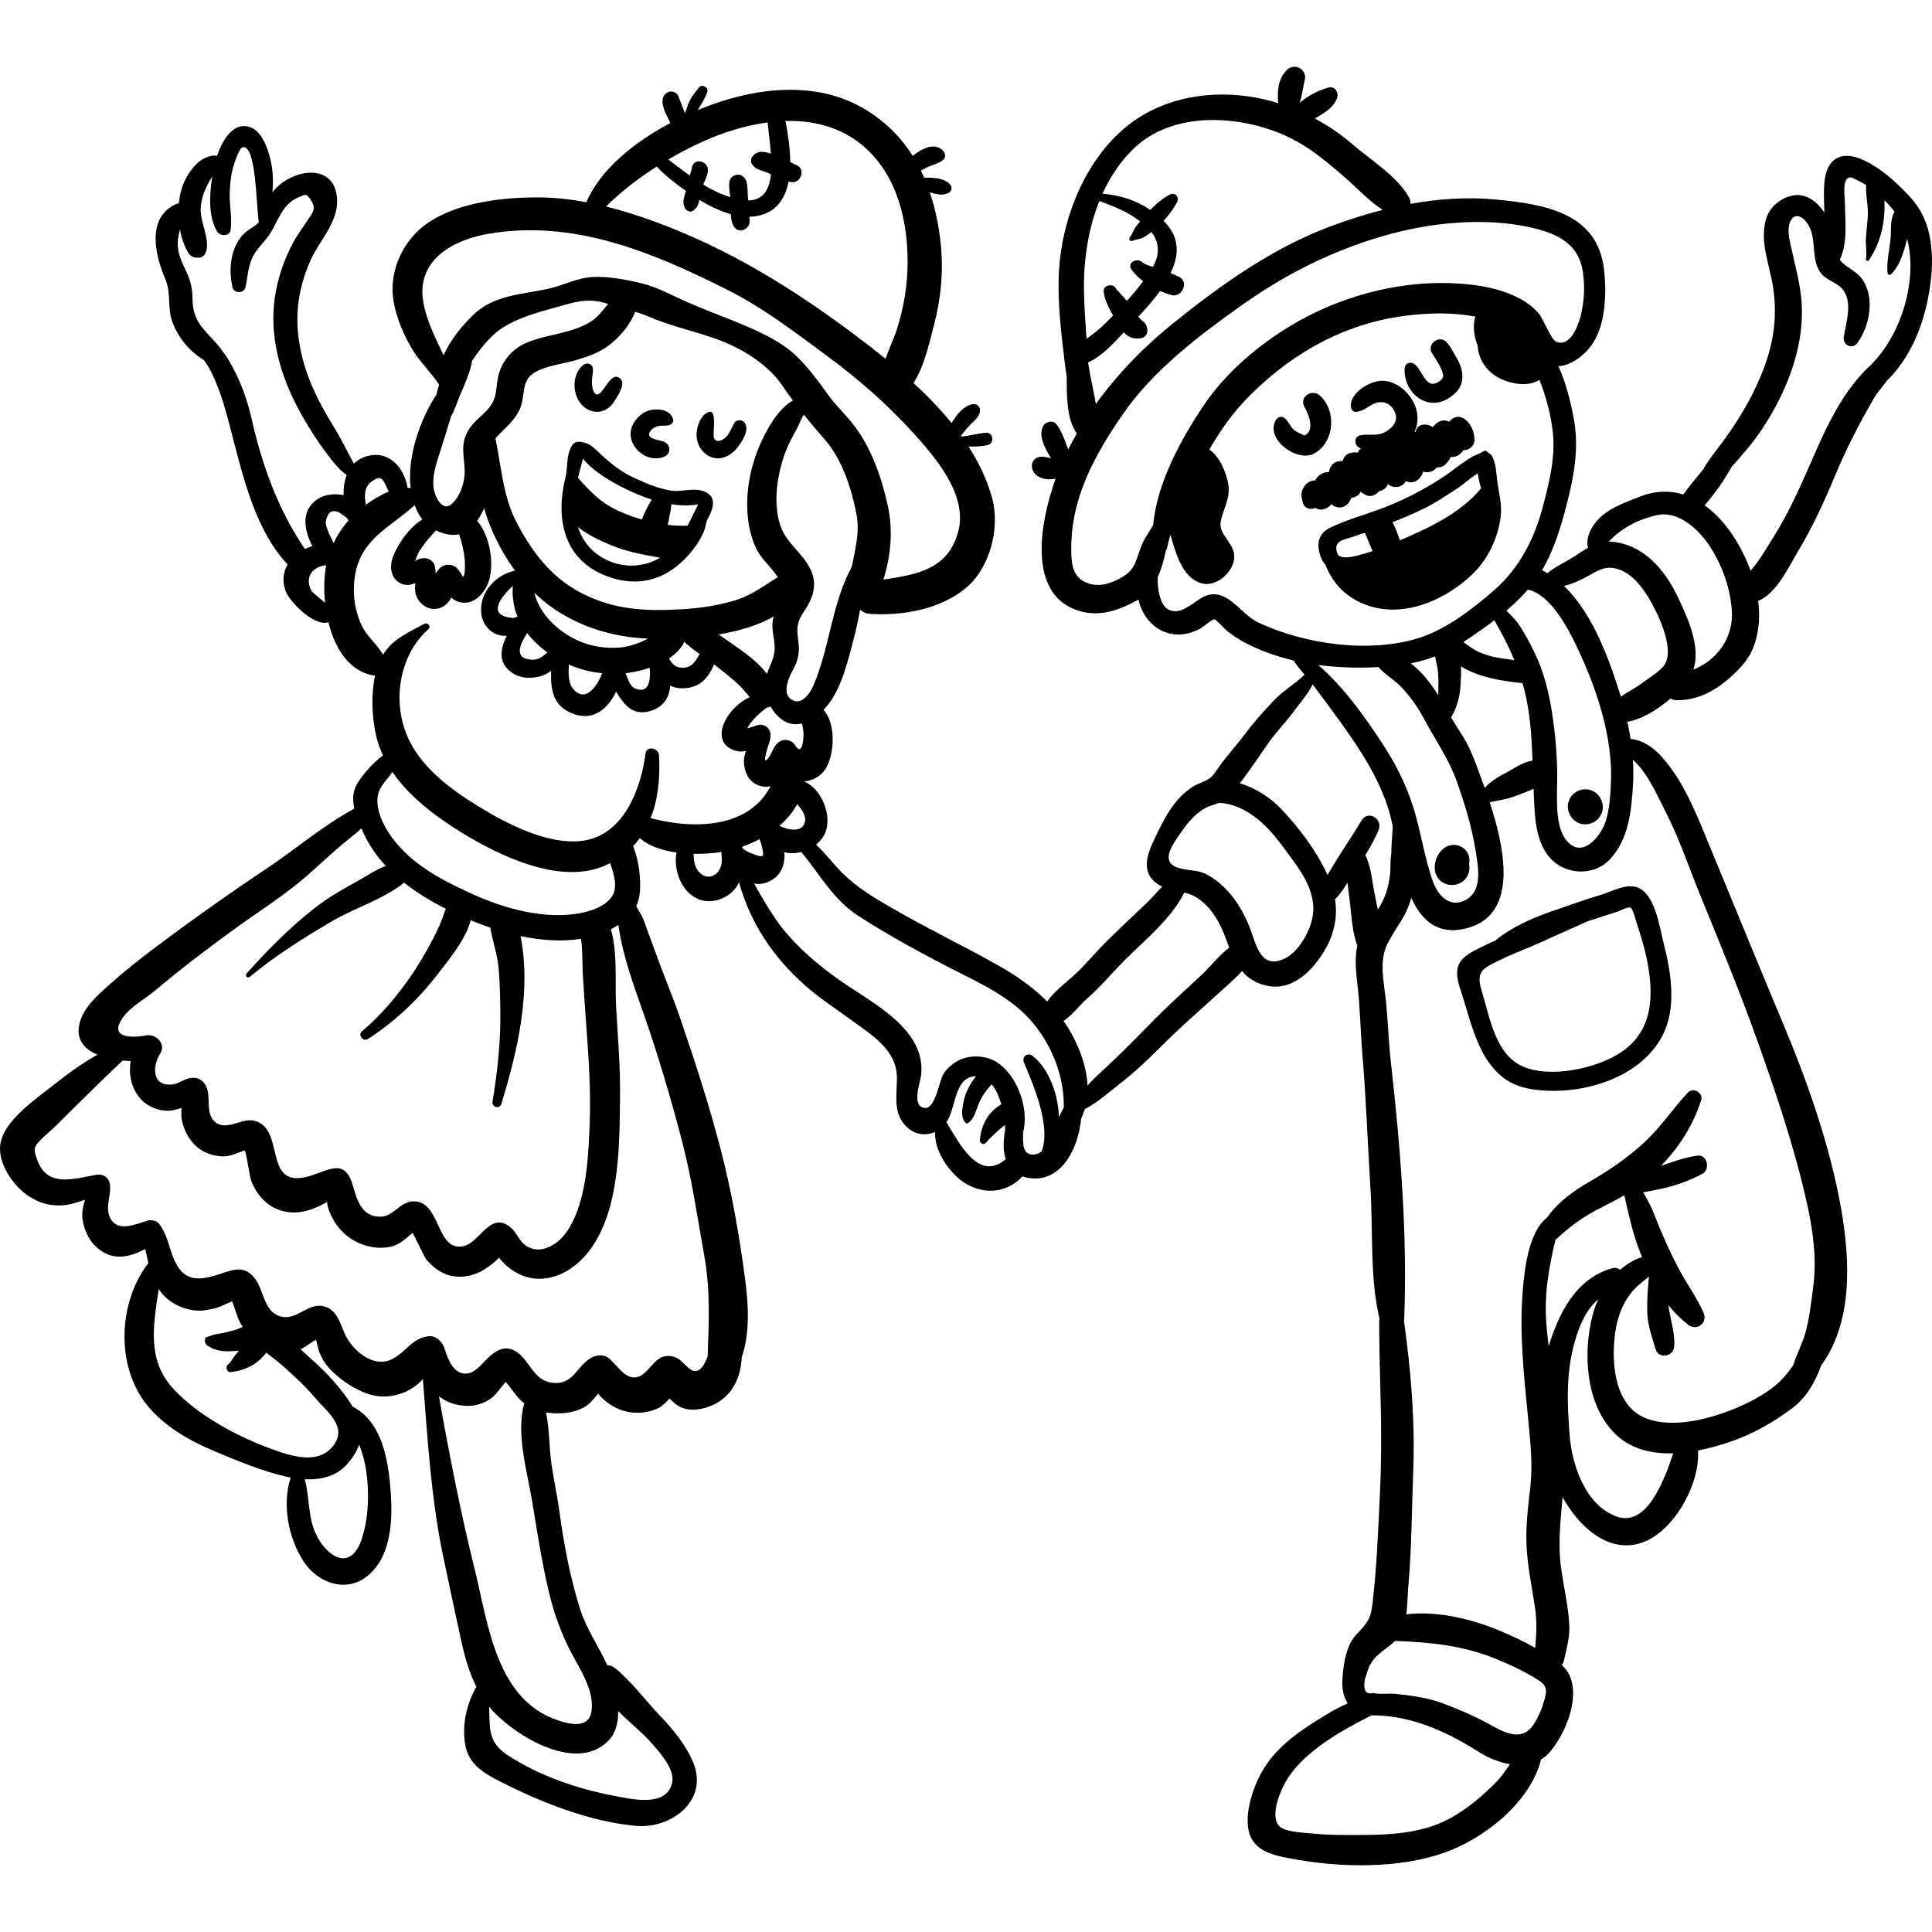 <?xml version="1.0" encoding="iso-8859-1"?>
<!-- Generator: Adobe Illustrator 19.0.0, SVG Export Plug-In . SVG Version: 6.00 Build 0)  -->
<svg version="1.1" id="Layer_1" xmlns="http://www.w3.org/2000/svg" xmlns:xlink="http://www.w3.org/1999/xlink" x="0px" y="0px"
	 viewBox="0 0 511.995 511.995" style="enable-background:new 0 0 511.995 511.995;" xml:space="preserve">
<g>
	<g>
		<path d="M164.601,100.598c-0.383-0.507-1.023-0.926-1.695-0.69c-0.977,0.344-1.451,1.187-2.086,1.957
			c-0.522,0.633-1.686,2.717-2.599,2.671c-0.953-0.049-1.227-1.834-1.321-2.481c-0.196-1.361,0.277-2.844,0.24-4.238
			c-0.037-1.4-1.596-1.894-2.593-1.074c-3.856,3.173-2.701,10.621,2.148,12.15c2.466,0.778,4.783-0.368,6.074-2.515
			C163.551,105.077,165.729,102.092,164.601,100.598z"/>
	</g>
</g>
<g>
	<g>
		<path d="M197.451,112.2c-0.615-1.079-2.33-1.129-2.933,0c-0.618,1.157-1.117,2.541-2.025,3.518
			c-0.797,0.858-2.538,1.834-3.262,0.429c-0.48-0.932,0.931-7.726-1.358-6.99c-2.224,0.715-3.32,4.003-3.282,6.127
			c0.048,2.732,1.687,5.258,4.39,6.015c2.53,0.709,5.124-0.873,6.587-2.881C196.724,116.831,198.567,114.157,197.451,112.2z"/>
	</g>
</g>
<g>
	<g>
		<path d="M178.364,111.055c-0.663-2.122-2.96-2.667-4.958-2.534c-2.465,0.165-4.567,1.78-5.679,3.956
			c-2.511,4.917,3.163,10.525,8.172,8.608c2.003-0.767,1.966-3.27,0-4.05c-1.186-0.471-5.16-0.701-3.495-2.851
			c0.56-0.724,1.307-1.139,2.188-1.295c0.956-0.17,1.994,0.075,2.895-0.29C178.099,112.351,178.585,111.764,178.364,111.055z"/>
	</g>
</g>
<g>
	<g>
		<path d="M187.924,131.006c-2.837-2.377-6.863-0.469-10.184-1.006c-3.349-0.542-6.657-1.962-9.738-3.376
			c-3.688-1.692-6.752-4.277-9.67-7.049c-1.387-1.319-2.234-2.081-4.136-2.446c-1.489-0.285-2.358,0.196-2.996,1.609
			c-1.161,2.571-0.693,5.18-1.351,7.814c-2.505,10.029-0.966,21.041,9.988,25.738c6.681,2.864,13.422,2.474,19.26-2.039
			c3.092-2.39,6.2-6.159,7.602-9.84c0.278-0.73,0.288-1.494,0.564-2.225c0.332-0.88,0.854-1.685,1.184-2.571
			C189.021,134.071,189.349,132.2,187.924,131.006z M154.494,121.545c2.606,3.391,8.113,6.444,10.383,7.572
			c2.528,1.256,5.144,2.409,7.822,3.275c-0.995,1.685-1.928,3.453-2.61,5.292c-1.751-0.522-3.494-1.144-5.251-1.878
			c-5.226-2.181-8.188-5.208-11.649-9.17C153.484,125.108,154.065,123.328,154.494,121.545z M159.268,147.574
			c-3.159-1.957-5.094-4.756-6.127-7.937c2.696,2.297,7.034,4.101,8.722,4.812c3.848,1.621,8.202,2.499,12.307,3.207
			c0.258,0.045,0.514,0.091,0.768,0.136C170.227,150.62,164.206,150.633,159.268,147.574z M182.193,139.312
			c-1.792,0.062-3.523-0.022-5.224-0.21c0.176-0.796,0.295-1.614,0.47-2.39c0.238-1.057,0.427-2.05,0.455-3.072
			c2.348,0.354,4.729,0.41,7.126,0.032C184.078,135.562,183.19,137.467,182.193,139.312z"/>
	</g>
</g>
<g>
	<g>
		<path d="M387.876,110.883c-1.445-0.882-2.909-0.285-3.791,0.865c-1.179-0.549-2.435-0.438-3.562,0.541
			c-0.334,0.29-0.582,0.599-0.778,0.917c-1.552-1.094-4.243-1.045-4.599,1.273c-0.085-0.028-0.167-0.063-0.256-0.085
			c0.948-2.075,1.043-4.497,0.157-6.779c-1.352-3.481-4.854-6.693-8.774-6.717c-3.19-0.019-8.694,3.22-8.265,6.949
			c0.078,0.679,0.53,1.318,1.295,1.296c1.967-0.059,3.294-1.549,5.038-2.253c2.434-0.983,4.814,0.371,5.502,2.923
			c0.592,2.195-1.092,3.748-2.859,4.735c-1.989,1.111-4.357,0.357-6.565,0.822c-1.798,0.379-1.514,2.846,0,3.366
			c0.093,0.032,0.181,0.067,0.272,0.101c-0.402,0.27-0.722,0.651-0.892,1.149c-0.249-0.061-0.506-0.104-0.782-0.102
			c-1.964,0.014-2.814,0.999-3.225,2.328c-1.188-0.163-2.47,0.311-3.11,1.441c-0.277,0.489-0.429,0.977-0.524,1.465
			c-0.317-0.01-0.662,0.022-1.046,0.111c-1.005,0.235-1.813,0.9-2.397,1.712c-0.063,0.087-0.127,0.226-0.191,0.381
			c-1.075-0.028-2.111,0.469-2.868,1.57c-1.076,1.565-0.826,2.646-0.367,4.373c0.396,1.492,2.007,1.939,3.283,1.335
			c0.004-0.002,0.008-0.004,0.012-0.006c0.203,0.108,0.418,0.211,0.656,0.311c1.096,0.46,2.399-0.138,3.209-0.849
			c0.082-0.072,0.217-0.242,0.372-0.462c0.179,0.158,0.362,0.305,0.557,0.421c2.088,1.237,4.117-0.125,4.726-2.104
			c1.059-0.08,2.066-0.619,2.499-1.619c0.433,0.38,0.945,0.713,1.592,0.983c1.159,0.485,2.455-0.112,3.225-1.078
			c1.057-0.154,2.05-0.892,2.429-1.964c1.196,1.387,3.979,0.984,4.706-0.743c1.826,0.927,3.711-0.221,4.404-1.984
			c0.071-0.181,0.105-0.364,0.156-0.546c0.116,0.035,0.219,0.086,0.343,0.112c1.334,0.284,2.581-0.226,3.282-1.215
			c0.895,0.061,1.812-0.213,2.446-0.894c0.566-0.608,0.975-1.196,1.278-1.865c0.921,0.096,1.888-0.247,2.561-0.872
			c0.325-0.302,0.564-0.617,0.77-0.938c1.423,0.134,2.894-1.003,2.947-2.598C390.814,114.517,389.757,112.031,387.876,110.883z"/>
	</g>
</g>
<g>
	<g>
		<path d="M349.733,104.783c-2.103-1.87-5.564,0.501-4.018,3.101c1.135,1.908,2.832,6.359-0.055,7.539
			c-0.245-0.13-0.492-0.255-0.747-0.365c-0.622-0.369-1.287-0.544-1.859-1.005c-1.085-0.874-1.496-2.249-2.519-3.171
			c-0.726-0.654-1.795-0.533-2.327,0.3c-3.211,5.031,5.42,11.379,9.916,9.07C353.645,117.416,354.363,108.899,349.733,104.783z"/>
	</g>
</g>
<g>
	<g>
		<path d="M387.461,98.644c-0.214-1.427-0.8-2.74-1.542-3.969c-0.805-1.333-1.535-2.932-2.608-4.047
			c-1.902-1.977-5.316,0.587-3.831,2.955c0.922,1.47,2.232,3.352,2.754,5c0.328,1.036,0.321,1.316-0.266,2.037
			c-0.48,0.59-1.809,1.204-2.51,1.092c-2.517-0.4-3.379-6.211-6.081-5.525c-0.015,0.004-0.03,0.007-0.044,0.011
			c-0.657,0.167-1.051,0.783-1.087,1.428c-0.355,6.385,5.862,11.578,11.677,7.894C386.496,103.89,387.935,101.799,387.461,98.644z"
			/>
	</g>
</g>
<g>
	<g>
		<path d="M396.784,127.502c-0.311-2.312-0.268-4.463-1.353-6.58c-0.222-0.433-0.619-0.751-1.075-0.933
			c-0.211-0.415-0.764-0.682-1.216-0.407c-0.271,0.165-0.539,0.336-0.809,0.503c-3.526,1.208-7.068,4.524-10.17,6.519
			c-4.793,3.082-9.417,5.556-14.756,7.666c-4.827,1.907-10.176,3.298-14.837,5.534c-2.446,1.173-3.544,3.215-3.067,5.928
			c0.306,1.74,0.917,3.021,1.746,3.941c1.423,3.672,3.787,6.777,7.287,8.93c10.463,6.436,23.413,1.427,31.626-6.403
			c4.128-3.935,6.786-9.523,7.523-15.158C398.117,133.724,397.221,130.745,396.784,127.502z M361.059,146.86
			c-1.432,0.386-4.958,1.559-6.488,0.215c-0.646-1.568-0.749-2.82,0.722-3.733c1.049-0.521,2.379-0.782,3.109-1.035
			c0.68-0.236,1.367-0.484,2.051-0.725c0.432-0.123,0.863-0.247,1.295-0.372c0.366,1.034,0.839,2.063,1.242,3.062
			c0.238,0.59,0.486,1.183,0.75,1.768C362.845,146.341,361.95,146.62,361.059,146.86z M392.336,129.62
			c-5.094,5.991-12.412,9.693-19.531,12.781c-0.6,0.26-1.209,0.524-1.822,0.788c-0.042-0.116-0.081-0.232-0.122-0.348
			c-0.546-1.554-1.064-3.048-1.853-4.436c2.939-1.166,5.842-2.406,8.636-3.776c2.841-1.393,5.393-3.205,8.071-4.873
			c1.762-1.098,3.855-3.023,5.911-4.329c0.103,0.857,0.283,1.694,0.484,2.533c0.122,0.508,0.252,1.007,0.389,1.502
			C392.444,129.511,392.389,129.558,392.336,129.62z"/>
	</g>
</g>
<g>
	<g>
		<path d="M389.318,228.964c0.205-1.023,0.083-2.107-0.45-3.023c-1.153-1.984-3.801-2.602-5.765-1.456
			c-2.504,1.461-3.762,5.417-2.213,7.932c1.522,2.471,5.074,2.824,7.142,0.839C389.197,232.137,389.643,230.455,389.318,228.964z"/>
	</g>
</g>
<g>
	<g>
		<path d="M420.121,209.166c-1.191,0-2.443,0.518-3.286,1.361c-0.806,0.806-1.413,2.128-1.361,3.286
			c0.113,2.518,2.042,4.647,4.647,4.647c1.191,0,2.443-0.518,3.285-1.361c0.806-0.806,1.413-2.128,1.361-3.286
			C424.654,211.296,422.726,209.166,420.121,209.166z"/>
	</g>
</g>
<g>
	<g>
		<path d="M510.444,59.224c-1.604-4.478-4.121-7.059-7.462-10.282c-3.502-3.378-13.298-11.372-17.848-5.61
			c-2.247,2.845-1.733,8.385-1.698,11.711c0.005,0.419,0.018,0.837,0.029,1.256c-1.783-2.685-4.542-4.927-7.807-4.567
			c-3.611,0.397-6.83,3.163-7.742,6.647c-1.545,5.903,1.035,11.824,1.936,17.551c1.223,7.772,0.222,14.881-2.612,22.161
			c-3.054,7.845-7.315,14.653-12.448,21.298c-1.304,1.689-2.505,3.312-3.507,5.123c-1.768,2.151-3.567,4.278-5.206,6.534
			c-3.637-1.12-7.588-1.037-11.772,0.671c-4.568,1.865-9.052,3.229-12.027,7.477c-1.117,1.595-2.055,4.094-1.421,5.956
			c-1.058,0.597-2.089,1.296-3.147,2.002c-2.542,1.695-5.319,2.845-7.633,4.734c-0.471-0.274-0.946-0.539-1.434-0.764
			c3.176-5.336,5.082-11.727,6.585-17.586c1.87-7.29,3.256-14.732,1.893-22.251c-0.821-4.535-2.043-9.67-4.121-14.229
			c3.732-0.245,7.404-3.346,9.284-6.352c3.3-5.278,3.491-13.454,2.781-19.413c-1.771-14.873-15.7-17.146-28.317-18.388
			c-7.647-0.753-15.36-0.251-22.941,1.117c0.028-0.6-0.115-1.244-0.505-1.903c-3.361-5.667-9.918-9.602-14.864-13.868
			c-3.189-2.751-6.475-4.97-9.998-6.831c0.025-0.015,0.049-0.031,0.074-0.046c2.283-1.353,4.665-2.628,5.759-5.189
			c0.649-1.519-0.427-3.507-2.283-2.97c-2.094,0.606-4.069,1.519-5.878,2.739c-0.588,0.397-1.152,0.832-1.69,1.296
			c0.13-0.432,0.262-0.865,0.38-1.309c0.416-1.566,0.578-3.196,0.971-4.756c0.684-2.716-2.635-4.643-4.66-2.712
			c-2.427,2.315-2.652,5.625-2.398,8.872c-13.318-4.218-29.113-2.868-40.245,6.231c-11.035,9.02-17.112,24.52-17.849,38.459
			c-0.422,7.988,0.598,16.058,1.533,23.987c0.141,1.191,0.317,2.407,0.518,3.632c0.046,4.779-0.108,11.35,2.699,15.23
			c-0.798,1.382-1.558,2.788-2.288,4.213c-0.174-0.46-0.348-0.911-0.504-1.348c-0.656-1.835-1.451-3.824-2.647-5.365
			c-0.865-1.115-2.792-0.662-3.409,0.439c-1.303,2.329-0.055,4.885,1.08,7.023c0.286,0.538,0.599,1.101,0.946,1.646
			c-0.885-0.266-1.764-0.511-2.719-0.451c-1.937,0.122-2.898,1.947-2.099,3.658c0.821,1.756,2.841,2.419,4.67,2.322
			c0.419-0.022,0.871-0.076,1.331-0.149c-4.085,11.474-7.039,28.684,3.943,34.108c6.266,3.095,12.292,1.14,18.014-2.093
			c1.177,5.301,5.643,9.903,11.823,9.192c1.518-0.174,3.029-0.714,4.401-1.391c0.779-0.385,3.253-2.616,3.981-2.56
			c0.312,0.024,3.033,2.898,3.305,3.104c1.341,1.013,2.77,2.014,4.246,2.824c3.987,2.186,8.709,3.874,13.404,4.995
			c0.761,1.281,1.826,2.52,2.874,3.727c-2.404,2.417-5.587,4.179-7.967,6.679c-2.808,2.95-5.438,5.879-7.873,9.118
			c-2.018,2.685-4.275,5.196-6.296,7.885c-0.837,1.114-1.58,2.477-2.592,3.423c-1.421,1.328-3.164,1.518-4.793,2.531
			c-5.342,3.323-8.15,9.404-10.702,14.887c-2.253,4.84-2.666,9.142,2.486,11.66c-1.447,1.493-2.81,3.119-4.179,4.408
			c-3.51,3.304-6.979,6.6-10.423,9.971c-3.054,2.989-5.727,6.392-8.9,9.241c-2.432,2.183-5.086,4.148-6.966,6.817
			c-3.711-3.73-8.104-6.793-12.774-9.438c-9.229-5.228-18.82-9.808-28.021-15.128c-5.015-2.9-9.473-5.454-13.63-9.626
			c-2.368-2.377-4.377-5.106-6.825-7.366c0.995-0.807,1.816-1.802,2.34-2.95c2.056-4.508-0.796-11.854-5.534-13.821
			c2.229-0.137,4.377-1.304,5.617-3.173c2.434-3.666,2.991-11.972-0.437-15.802c3.664-3.782,5.352-9.142,6.771-14.198
			c1.14-4.061,2.174-8.174,2.909-12.326c0.673,0.615,1.535,1.039,2.558,1.108c8.657,0.585,18.657-1.18,25.505-6.869
			c6.283-5.22,9.041-15.752,7-23.523c-1.291-4.916-3.504-9.554-6.311-13.928c1.717-0.001,3.419-0.028,5.117-0.439
			c1.772-0.429,1.44-3.371-0.438-3.236c-2.204,0.159-4.293,0.789-6.479,1.007c-0.067-0.094-0.13-0.19-0.197-0.284
			c0.548-0.663,1.104-1.32,1.634-1.982c1.08-1.35,3.046-2.525,3.362-4.283c0.224-1.248-0.731-2.319-2.026-2.026
			c-2.129,0.481-3.669,2.244-4.835,3.979c-0.224,0.333-0.44,0.675-0.657,1.015c-3.049-3.764-6.481-7.303-10.069-10.614
			c2.858-4.436,4.212-10.748,5.441-15.438c1.846-7.039,2.521-14.282,1.754-21.533c-0.5-4.723-1.438-9.278-2.888-13.554
			c1.747,0.516,3.565,1.017,5.111,0.062c0.79-0.489,0.839-1.453,0.274-2.126c-1.501-1.786-4.644-1.846-6.883-1.832
			c-0.275-0.63-0.556-1.256-0.858-1.87c0.306-0.167,0.615-0.329,0.917-0.502c1.61-0.921,3.489-1.139,4.951-2.293
			c1.005-0.793,0.442-2.195-0.362-2.808c-2.403-1.831-5.376-0.032-7.387,1.474c-0.098,0.073-0.197,0.146-0.295,0.218
			c-3.185-5.034-7.481-9.362-13.181-12.65c-13.427-7.745-30.161-5.169-43.77,0.524c0.913-1.523,1.866-3.026,2.515-4.747
			c0.449-1.19-1.369-2.266-2.177-1.267c-1.184,1.464-2.276,2.76-2.924,4.561c-0.273,0.759-0.543,1.535-0.804,2.317
			c-0.543-1.484-1.197-2.931-1.622-4.212c-0.814-2.451-4.035-1.831-4.306,0.583c-0.249,2.214,1.18,4.244,2.037,6.216
			c-9.109,4.834-18.304,11.867-22.262,20.979c-4.142-0.778-8.316-1.253-12.43-1.281c-9.372-0.063-20.933,1.211-28.996,6.375
			c-6.886,4.41-10.992,12.802-9.687,20.944c0.748,4.666,2.894,9.649,5.42,13.622c1.845,2.901,4.839,5.799,6.62,8.604
			c0.01,0.074,0.032,0.148,0.043,0.221c-0.014,0.043-0.029,0.089-0.044,0.132c-0.264,0.788-0.484,1.589-0.665,2.397
			c-4.154,6.256-7.808,16.265-6.814,24.736c-0.269-0.039-0.54-0.061-0.813-0.073c-0.837-5.25-4.937-10.152-10.961-8.324
			c-1.34,0.407-2.406,1.072-3.253,1.912c-1.804-3.188-3.367-6.563-5.301-9.682c-3.971-6.405-7.275-12.897-8.816-20.312
			c-1.743-8.382-0.866-16.026,2.598-23.855c2.298-5.193,7.249-9.942,7.059-15.934c-0.331-10.483-12.426-8.318-17.166-2.102
			c0.313-2.946,0.178-5.93-0.544-8.852c-0.857-3.469-2.781-9.002-7.296-8.687c-3.347,0.233-5.599,4.315-6.809,7.846
			c-4.431-0.571-8.011,4.611-9.26,8.353c-0.431,1.29-0.719,2.732-0.865,4.243c-0.231,0.022-0.465,0.073-0.709,0.184
			C38.599,57.727,41.21,67.852,43.826,74c1.622,3.813,0.431,7.738,1.948,11.584c1.657,4.203,4.511,7.512,8.273,9.859
			c0.7,0.964,1.354,1.963,1.89,3.045c2.981,6.013,4.327,12.03,6.006,18.475c2.841,10.908,6.243,24.104,14.184,32.513
			c0.033,0.035,0.071,0.058,0.105,0.09c-1.16,1.984-1.514,4.409-0.527,7.106c1.013,2.766,7.642,9.546,11.318,8.201
			c1.715,6.987,5.573,13.252,12.371,14.205c-1.107,5.045-0.819,10.966,0.256,15.786c0.416,1.865,1.057,3.635,1.846,5.333
			c-2.767,1.965-5.411,5.17-6.782,7.398c-1.29,2.097-1.326,4.396-0.815,6.678c-8.468,4.641-15.537,10.765-23.62,16.153
			c-9.784,6.522-19.264,13.252-28.675,20.301c-4.35,3.259-8.657,6.669-12.705,10.297c-3.258,2.921-7.192,6.331-7.967,10.878
			c-0.652,3.827,1.604,6.208,4.879,7.603c-3.941,2.223-7.562,4.802-11.252,7.744c-4.648,3.706-13.219,9.363-14.416,15.634
			c-0.988,5.175,3.337,11.428,7.472,14.106c2.624,1.699,5.23,2.544,8.354,2.466c2.368-0.059,4.442-0.817,6.543-1.487
			c-0.47,1.632-0.897,3.241-0.632,5.185c0.33,2.423,1.486,5.157,3.24,6.921c4.283,4.306,8.986,3.243,13.341,0.935
			c0.342,1.199,0.577,2.47,0.84,3.72c-8.01,10.407-8.695,27.354-0.311,37.66c4.611,5.667,11.179,9.397,17.809,12.17
			c6.238,2.609,12.467,5.246,19.078,6.774c0.382,0.088,0.77,0.168,1.162,0.243c-2.377,7.162-0.552,16.232,3.461,22.287
			c3.846,5.803,11.552,8.474,17.252,3.469c6.636-5.828,6.35-16.632,5.557-24.612c-0.748-7.523-2.764-16.357-9.841-19.942
			c-2.674-4.468-7.001-9.132-10.781-12.436c-0.941-0.822-1.958-1.792-3.037-2.776c1.459-0.68,2.741-1.763,4.093-2.549
			c0.364,1.132,0.596,2.622,0.847,3.247c0.653,1.631,1.518,3.118,2.723,4.413c2.375,2.553,5.664,4.866,8.846,6.206
			c3.418,1.44,6.715,1.604,10.215,0.386c1.824-0.635,3.424-1.652,4.861-2.934c0.208-0.186,0.5-0.505,0.826-0.88
			c1.263,15.672,2.113,31.352,5.341,46.786c1.564,7.477,3.165,14.934,4.785,22.389c0.933,4.291,2.112,8.539,4.059,12.404
			c-2.602,4.491-3.834,10.017-2.994,15.16c0.884,5.409,4.958,7.731,9.532,10.05c10.783,5.466,23.649,10.554,35.795,11.625
			c9.277,0.818,19.252-6.641,15.152-16.733c-1.852-4.557-5.382-8.887-8.757-12.39c-3.945-4.093-7.714-9.326-12.138-12.788
			c-0.577-0.451-1.253-0.662-1.914-0.678c-2.243-4.978-5.501-9.518-7.167-14.771c-2.623-8.272-4.333-17.286-5.494-25.878
			c-0.559-4.133-1.461-8.199-2.076-12.321c-0.676-4.536-0.531-9.464-1.483-14.004c0.34,0.056,0.687,0.104,1.045,0.14
			c3.005,0.305,6.015,0,8.764-1.351c1.716-0.843,2.827-2.377,3.997-3.757c0.745,0.859,1.493,1.63,2.436,2.339
			c1.99,1.498,4.241,2.427,6.736,2.654c2.384,0.216,4.913-0.176,7.047-1.327c1.02-0.55,1.897-1.493,2.688-2.408
			c1.131,1.139,2.266,2.249,4.077,2.717c2.722,0.703,5.855-0.077,8.27-1.398c4.635-2.535,6.596-7.27,6.795-12.229
			c2.29-6.541,1.771-14.207,0.873-20.939c-1.53-11.482-3.52-22.927-6.44-34.147c-3.07-11.795-6.839-23.453-10.804-34.975
			c-2.015-5.857-4.461-11.553-6.532-17.392c-0.99-2.792-2.073-5.546-3.054-8.341c-0.469-1.336-1.35-2.534-1.989-3.766
			c0.496-1.077,0.838-2.285,0.963-3.698c0.311-3.528-0.277-8.455-1.789-12.183c0.641-0.682,1.237-1.396,1.779-2.147
			c2.381,2.139,5.95,3.296,9.716,3.82c-0.892,4.777,1.364,10.54,5.782,12.352c3.258,1.337,7.315,0.114,9.564-2.543
			c0.533-0.629,0.925-1.263,1.226-1.901c2.986,10.752,8.94,19.71,17.449,27.276c3.869,3.441,8.268,6.254,12.435,9.315
			c5.382,3.954,11.985,7.865,11.959,15.286c-0.017,4.812-1.182,9.638,2.926,13.232c2.09,1.828,4.797,2.101,7.16,1.046
			c-0.016,1.125,0.113,2.275,0.481,3.57c0.962,3.38,3.383,6.805,6.109,9.002c5.294,4.266,12.248,3.973,16.586-0.809
			c0.46,0.165,0.951,0.299,1.478,0.393c8.772,1.558,13.354-7.859,14.058-15.626c0.399-0.843,0.718-1.7,0.974-2.564
			c3.606-1.916,6.893-4.882,10.036-7.339c4.754-3.715,9.008-8.158,13.335-12.352c3.724-3.609,7.674-6.964,11.479-10.492
			c2.189-2.029,4.755-4.085,6.82-6.445c1.684,2.018,3.932,3.48,7.238,4.015c6.48,1.049,11.662-4.39,14.672-9.493
			c2.599-4.408,3.457-8.951,2.745-13.557c1.295-1.228,2.332-2.822,3.314-4.377c0.215,2.024,0.496,4.042,0.719,6.026
			c0.377,3.348,0.605,7.359,1.884,10.679c-0.839,3.745-0.274,7.55,0.143,11.426c0.62,5.77,0.7,11.563,1.189,17.342
			c1.007,11.902,1.398,23.78,2.146,35.696c0.705,11.216-0.209,23.25,2.363,34.296c-0.047,0.589-0.076,1.158-0.07,1.694
			c0.055,5.127,0.131,10.274,0.281,15.398c0.289,9.834,0.402,19.547-0.072,29.373c-0.468,9.709-0.811,19.381-1.967,29.048
			c-0.318,2.664-0.637,4.044-2.352,6.169c-0.996,1.234-2.246,2.243-3.079,3.615c-1.795,2.956-2.339,7.007-2.54,10.42
			c-0.132,2.243,0.195,4.482,1.396,6.313c-3.436,1.483-6.749,3.625-9.403,5.316c-5.416,3.452-10.235,7.331-13.441,13.01
			c-2.302,4.078-4.527,10.936-3.341,15.696c1.396,5.598,7.625,6.484,12.451,7.346c12.141,2.171,27.322,2.407,39.118-1.715
			c10.685-3.733,22.952-13.268,25.863-24.788c0.875-0.531,1.693-1.201,2.417-2.072c4.034-4.852,7.928-14.024,5.118-20.222
			c-0.498-1.097-1.215-1.969-2.049-2.72c0.274-0.374,0.485-0.817,0.603-1.342c0.69-3.067,1.548-6.1,1.393-9.291
			c-0.246-5.055-1.513-10.159-2.193-15.176c-0.857-6.322-0.129-12.508,0.409-18.708c4.027,7.372,11.758,15.01,20.718,12.18
			c8.672-2.739,15.781-15.612,15.172-24.533c3.203-0.611,6.302-1.52,9.069-2.485c5.704-1.991,11.067-5.081,15.889-8.7
			c3.775-2.833,6.126-6.981,7.693-11.377c8.463-11.54,7.655-28.074,5.269-41.557c-2.957-16.708-8.905-33.607-15.457-49.215
			c-6.498-15.479-12.836-31.039-19.258-46.557c-2.911-7.036-5.838-14.656-10.335-20.854c-2.783-3.836-6.132-7.363-10.722-7.819
			c-0.235-1.53-0.535-3.048-0.864-4.555c3.697-0.612,7.955-3.116,11.404-6.133c0.478,0.254,1.052,0.417,1.753,0.423
			c5.581,0.043,10.299-2.588,14.352-6.259c4.403-3.987,6.377-7.036,7.203-13.101c0.303-2.219,0.261-4.568-0.053-6.95
			c4.821-1.928,8.04-8.929,10.575-13.163c3.875-6.472,6.961-13.199,9.869-20.187c2.984-7.171,6.426-13.765,10.277-20.429
			c0.721-1.247,2.18-2.957,3.589-4.814c0.145-0.108,0.29-0.222,0.428-0.367c6.833-7.147,9.99-16.792,11.077-26.453
			C512.266,69.141,512.047,63.698,510.444,59.224z M417.724,171.081c2.833,5.934,5.267,12.032,6.967,18.395
			c1.562,5.844,2.537,12.269,2.205,18.315c-0.179,3.263-0.376,6.671-1.355,9.81c-1.282,4.109-6.45,10.418-10.632,4.851
			c-3.058-4.071-2.183-12.319-2.228-17.141c-0.051-5.434-0.517-10.832-1.341-16.203c-0.869-5.663-2.231-11.234-4.787-16.388
			c-1.249-2.52-2.618-5.178-4.243-7.478c-0.888-1.257-2.011-2.33-3.11-3.411c2.023-1.715,3.94-3.547,5.689-5.561
			C410.813,157.455,415.518,166.462,417.724,171.081z M377.476,190.676c2.91,5.45,6.408,10.35,8.51,16.221
			c2.267,6.335,4.108,12.398,5.156,19.077c0.621,3.959,1.629,9.727-2.248,12.231c-4.255,2.749-7.681-0.541-9.106-4.456
			c-2.403-6.602-3.242-13.74-5.453-20.425c-2.016-6.092-4.662-11.225-8.207-16.608c-4.85-7.363-10.167-14.721-16.761-20.475
			c5.466,0.672,10.635,0.852,15.927,0.533c1.669,1.946,4.076,3.278,5.886,5.126C373.715,184.489,375.777,187.493,377.476,190.676z
			 M373.88,175.779c2.273-0.437,4.378-1.042,6.417-1.822c0.26,1.455,0.689,2.917,0.796,4.142c0.178,2.035,0.057,4.113,0.08,6.167
			c-1.074-1.686-2.235-3.314-3.562-4.896C376.476,178.014,375.195,176.872,373.88,175.779z M389.526,198.58
			c-1.37-3.014-3.323-5.616-4.977-8.459c0.005-0.008,0.012-0.012,0.017-0.021c1.739-2.983,2.341-5.65,2.532-9.136
			c0.078-1.435,0.165-2.921,0.042-4.369c1.605,0.995,3.438,1.755,5.223,2.351c3.543,1.182,6.99,1.605,10.653,2.063
			c0.162,0.02,0.307,0.014,0.455,0.011c0.159,0.546,0.321,1.092,0.461,1.644c1.593,6.272,1.965,12.571,2.2,18.919
			c-2.515,0.304-5.053,2.155-7.167,3.268c-2.167,1.141-3.94,2.232-5.506,3.951c-0.064-0.178-0.13-0.362-0.192-0.533
			C392.072,204.972,390.986,201.791,389.526,198.58z M387.789,170.146c0.621-0.392,1.247-0.801,1.881-1.233
			c2.148-1.464,4.276-2.959,6.339-4.528c1.983,3.396,3.807,6.912,5.312,10.544c-3.062-0.367-6.136-0.767-9.049-1.982
			C390.63,172.264,389.228,171.165,387.789,170.146z M300.312,39.498c10.045-9.813,26.733-9.093,38.806-4.202
			c6.844,2.772,11.7,6.886,17.207,11.65c3.182,2.753,6.434,6.331,10.111,8.676c-4.838,1.226-9.596,2.757-14.215,4.503
			c-15.212,5.749-28.809,15.458-41.387,25.594c-7.712,6.214-14.669,13.341-20.423,21.352c-0.569-3.471-1.448-6.99-1.929-10.177
			c-0.043-0.282-0.085-0.564-0.128-0.846c3.661-1.64,6.759-5.049,9.459-7.998c1.042,1.193,2.339,1.892,4.518,1.578
			c2.29-0.33,2.104-3.418,0.585-4.473c-0.465-0.323-0.863-0.759-1.233-1.239c1.98-2.121,4.007-4.393,5.734-6.807
			c1.017,0.446,2.035,0.812,3.005,1.081c2.81,0.78,4.772-3.464,2.033-4.824c-0.736-0.365-1.486-0.689-2.242-0.995
			c0.435-0.932,0.827-1.876,1.11-2.844c1.34-4.571-0.002-8.025-2.968-11.014c1.419-1.516,2.663-3.194,3.617-5.042
			c0.649-1.256-0.657-2.588-1.922-1.922c-1.974,1.04-3.676,2.481-5.216,4.082c-3.997-2.726-8.048-3.858-12.663-4.302
			C294.172,46.939,296.838,42.892,300.312,39.498z M291.352,53.248c3.337,1.31,6.661,2.479,9.69,4.62
			c0.373,0.263,0.74,0.531,1.102,0.804c-0.402,0.479-0.801,0.961-1.186,1.459c-0.627,0.809-0.891,2.04-1.516,2.746
			c-0.451,0.509,0.109,1.247,0.722,0.936c0.889-0.452,1.964-0.363,2.926-0.919c0.719-0.416,1.389-0.899,2.036-1.413
			c0.757,0.974,1.331,2.071,1.581,3.379c0.418,2.188-0.19,4.07-1.187,5.858c-1.07-0.32-2.146-0.673-3-1.359
			c-1.371-1.102-3.887,0.344-2.674,2.063c0.806,1.142,1.891,2.179,3.109,3.098c-1.355,1.81-2.813,3.547-4.334,5.229
			c-0.922-1.089-1.836-2.164-2.853-3.17c-0.165-0.439-0.5-0.81-0.963-0.894l-0.283-0.051c-0.944-0.171-2.12,0.423-2.034,1.549
			c0.161,2.114,1.335,4.436,2.486,6.43c-0.68,0.698-1.362,1.393-2.045,2.083c-1.485,1.502-3.267,2.795-4.996,4.124
			c-0.297-4.378-0.62-8.761-0.672-13.136C287.168,68.91,288.366,60.66,291.352,53.248z M305.414,139.447
			c-0.962,1.693-2.076,3.146-2.847,4.986c-1.563,3.734-1.392,6.353-5.319,8.594c-2.625,1.498-5.611,2.567-8.623,1.633
			c-4.269-1.324-4.691-4.834-4.733-8.843c-0.146-13.756,6.103-25.045,13.637-35.996c8.028-11.671,20.269-20.945,31.73-29.063
			c11.504-8.148,23.719-14.264,37.268-18.209c12.383-3.605,27.181-5.145,39.849-2.103c6.675,1.603,12.049,4.363,13.1,11.599
			c0.583,4.016,0.372,7.794-0.597,11.719c-0.583,2.361-2.685,8.274-6.418,6.825c-1.382-0.537-3.526-6.128-4.622-7.438
			c-1.43-1.709-3.23-3.038-5.195-4.085c-5.089-2.71-11.129-3.654-16.812-3.967c-11.852-0.655-23.98,1.835-34.823,6.581
			c-12.161,5.323-24.533,14.649-31.999,25.723c-5.822,8.636-12.456,20.583-13.403,31.765
			C305.54,139.258,305.473,139.343,305.414,139.447z M333.39,164.938c-4.553-2.15-8.017-8.955-13.557-7.157
			c-3.249,1.054-7.057,6.227-10.782,3.348c-1.604-1.24-2.376-5.117-2.234-8.216c1.002-2.182,1.652-4.621,2.144-6.998
			c0.15-0.199,0.27-0.447,0.335-0.76c0.24-1.146,0.543-2.291,0.873-3.434c1.484,4.999,3.078,11.192,8.045,12.807
			c4.591,1.493,10.244-4.254,8.579-8.723c-1.152-3.094-3.97-4.653-3.227-7.943c0.76-3.365,2.458-5.727,1.965-9.357
			c-0.369-2.712-2.245-7.642-5.077-9.347c3.077-5.304,6.476-10.108,10.993-14.584c11.76-11.649,25.869-19.287,42.421-21.069
			c5.792-0.623,11.482-0.672,17.104,0.395c-0.719,2.479-0.368,5.309,0.612,7.65c0.147,2.709,1.318,5.319,3.713,7.327
			c3.072,2.575,9.195,4.078,12.679,1.786c1.817,4.654,3.111,9.646,3.565,14.139c0.665,6.582-1.061,13.469-2.753,19.768
			c-2.243,8.351-6.153,15.959-12.699,21.721c-5.5,4.842-12.698,10.391-19.75,12.674C363.127,173.241,345.77,170.784,333.39,164.938z
			 M213.312,217.78c-0.714,3.144-4.803,2.04-6.796,1.067c1.945-1.659,3.595-3.577,4.723-5.728
			C212.515,214.526,213.677,216.165,213.312,217.78z M200.77,192.145c-0.279,0.079-1.692,0.622-2.741,0.846
			c1.149-2.162,3.174-3.961,5.181-5.474c0.341-0.049,0.674-0.142,0.99-0.277c0.238,0.404,0.482,0.806,0.766,1.182
			c2.279,3.015,4.828,3.976,7.536,3.296c0.223,0.792,0.384,1.6,0.424,2.512c0.065,1.458-0.289,6.39-2.173,3.309
			c-0.841-1.375-2.654-1.887-4.072-1.068c-1.969,1.138-2.032,3.656-3.586,4.938c-0.772,0.637-0.084-1.794,0.132-2.6
			c0.379-1.415,0.971-2.566,0.977-4.048C204.211,193.007,202.463,191.667,200.77,192.145z M181.002,161.436
			c-9.74,0.602-18.193,0.257-27.018-4.324c-8.003-4.153-13.213-11.093-17.253-19.006c-3.454-6.765-3.9-14.555-5.428-21.908
			c0.451-0.562,1.015-1.162,1.731-1.853c1.885-1.82,3.811-3.72,4.827-6.182c1.344-3.257,0.235-7.167,3.612-9.321
			c3.023-1.929,7.883-2.418,11.331-3.456c3.061-0.921,5.986-1.913,8.568-3.875c2.85-2.165,5.61-5.379,6.961-8.891
			c1.214,0.365,2.415,0.772,3.586,1.285c6.442,2.825,13.452,4.064,19.964,6.722c5.699,2.326,11.888,6.336,15.353,11.439
			c0.937,1.38,1.911,2.736,2.906,4.076c-3.927,2.072-6.939,7.714-8.523,11.213c-2.755,6.085-4.118,13.087-3.433,19.768
			c0.296,2.888,0.997,5.727,2.274,8.344c1.376,2.82,4.061,4.903,5.649,7.504c-3.575,2.165-6.695,4.636-10.805,5.961
			C190.729,160.41,185.788,161.14,181.002,161.436z M185.411,173.332c-1.09,1.806-1.969,3.642-4.509,3.621
			c-1.985-0.017-2.867-1.032-3.577-2.487c1.504-1.016,2.787-2.236,3.669-3.682c0.145-0.237,0.24-0.486,0.3-0.739
			C182.56,171.252,183.97,172.306,185.411,173.332z M151.034,168.657c-4.141-2.426-7.569-5.916-9.143-10.506
			c-0.114-0.332-0.211-0.695-0.301-1.071c2.787,2.666,5.945,4.975,9.52,6.832c6.762,3.514,13.579,4.993,20.674,5.342
			c-2.469,1.167-4.965,2.209-7.942,2.384C159.332,171.904,154.945,170.949,151.034,168.657z M159.569,178.416
			c-1.318,3.431-4.38,7.997-7.667,4.156c-1.328-1.552-1.279-4.119-1.147-6.447C153.559,177.335,156.533,178.109,159.569,178.416z
			 M145.057,172.901c-1.13,1.008-2.271,1.979-3.984,1.926c-5.106-0.157-3.32-4.082-1.368-7.045
			C141.221,169.737,143.08,171.464,145.057,172.901z M165.812,178.405c1.971-0.222,4.204-0.692,6.374-1.442
			c0.236,3.281-0.14,7.123-3.992,5.438c-1.121-0.491-1.791-2.331-2.427-3.993C165.783,178.407,165.797,178.407,165.812,178.405z
			 M136.438,161.35c0.181,0.71,0.415,1.404,0.695,2.082c-0.47,0.18-0.915,0.343-1.116,0.328c-7.971-0.586-2.143-6.534-0.58-8.059
			c0.155-0.152,0.32-0.295,0.482-0.44C135.702,157.409,136.021,159.719,136.438,161.35z M205.056,163.362
			c-0.048,0.165-0.096,0.33-0.137,0.498c-0.77,3.174,0.709,5.85,0.309,8.895c-0.28,2.129-1.314,3.889-1.993,5.808
			c-2.071-2.689-4.744-4.813-7.698-6.882c-1.559-1.092-3.301-2.355-5.144-3.541C195.411,167.309,200.701,165.887,205.056,163.362z
			 M225.739,150.215c-0.018,0.029-0.044,0.046-0.061,0.077c-5.235,9.716-5.776,21.107-10.025,31.155
			c-0.852,2.015-3.091,5.751-5.933,3.915c-2.503-1.617-0.763-5.429,0.057-7.16c0.383-0.807,0.87-1.556,1.189-2.401
			c0.627-1.661,0.891-3.312,0.68-5.076c-0.434-3.617-0.817-5.376,1.367-8.598c2.413-3.56,3.751-7.14,1.756-11.281
			c-2.083-4.326-6.446-6.936-7.981-11.605c-1.741-5.297-1.054-11.478,0.457-16.743c0.792-2.762,1.882-5.248,3.315-7.728
			c0.865-1.499,1.513-3.349,2.473-4.875c1.793,2.248,3.644,4.446,5.537,6.591c4.601,5.212,7.151,13.138,8.406,19.816
			C227.904,141.238,226.578,145.646,225.739,150.215z M186.313,37.492c5.215-2.34,11.134-4.252,17.128-5.048
			c0.207,2.41,0.633,5.358,0.843,8.263c-1.775-0.62-3.736-0.877-4.956,0.87c-0.366,0.524-0.4,1.517,0,2.036
			c1.08,1.403,2.599,1.564,4.143,2.198c0.276,0.114,0.551,0.234,0.827,0.358c-0.385,3.913-1.896,6.884-6.016,6.948
			c-0.014-0.118-0.018-0.23-0.034-0.349c-0.196-1.5-0.002-3.334-0.467-4.756c-0.365-1.113-1.625-2.064-2.846-1.616
			c-0.07,0.025-0.139,0.051-0.208,0.076c-0.9,0.33-1.393,0.986-1.472,1.933c-0.103,1.248,0.103,2.584,0.287,3.842
			c-2.555-0.801-4.924-1.956-7.175-3.33c0.545-1.307,1.302-2.717,1.237-4.034c-0.113-2.284-3.738-3.063-4.207-0.57
			c-0.141,0.749-0.378,1.475-0.613,2.208c-1.921-1.374-3.799-2.826-5.682-4.26C180.161,40.47,183.267,38.858,186.313,37.492z
			 M174.03,44.142c2.269,2.435,5.061,4.567,7.78,6.463c-0.592,1.565-1.123,3.319-0.18,4.722c0.432,0.642,1.318,0.986,2.027,0.531
			c1.081-0.694,1.468-1.746,1.691-2.893c2.454,1.515,5.36,2.962,8.326,3.783c0.03,1.308,0.266,2.625,1.077,3.623
			c1.28,1.578,3.931,0.24,3.902-1.616c-0.007-0.45-0.035-0.881-0.051-1.321c0.765-0.013,1.521-0.084,2.258-0.237
			c4.963-1.035,7.263-4.648,8.125-9.118c0.147,0.038,0.293,0.081,0.442,0.112c2.547,0.747,4.263-3.096,1.834-4.349
			c-0.602-0.31-1.222-0.618-1.85-0.922c-0.02-3.746-0.623-7.627-1.259-10.858c6.04-0.164,11.992,0.985,17.212,4.174
			c11.195,6.837,15.108,20.153,15.161,32.749c0.026,6.31-0.918,12.134-2.807,18.155c-0.779,2.485-2.105,5.201-3.036,7.945
			c-2.622-2.135-5.242-4.159-7.778-6.067c-16.587-12.476-33.841-23.132-53.414-30.296c-4.131-1.512-8.462-2.897-12.876-3.991
			C164.533,50.803,169.171,47.24,174.03,44.142z M112.135,79.763c-1.748-11.076,8.22-16.302,17.591-17.858
			c22.568-3.749,43.252,4.979,63.024,14.892c9.472,4.749,18.009,11.315,26.503,17.584c8.143,6.01,15.714,12.614,22.53,20.096
			c6.074,6.667,14.761,16.656,12.143,26.445c-2.702,10.101-11.168,11.342-19.822,12.677c1.996-6.383,2.604-13.003,1.169-19.585
			c-1.613-7.405-4.352-15.34-9.067-21.421c-2.273-2.932-4.922-5.332-7.08-8.4c-2.347-3.338-5.102-6.959-8.031-9.796
			c-4.796-4.646-12.359-7.641-18.503-10.084c-3.912-1.555-7.68-2.99-11.519-4.726c-3.589-1.623-7.185-3.581-11.031-4.503
			c-4.128-0.99-8.831-1.901-13.083-1.671c-3.949,0.213-7.413,2.121-11.226,3.003c-7.324,1.696-14.912,1.609-20.535,7.239
			c-2.852,2.855-5.918,6.507-7.636,10.496C115.335,89.481,112.932,84.819,112.135,79.763z M116.382,120.484
			c1.094-3.334,2.119-6.724,3.137-10.108c0.976-1.646,1.566-3.681,2.223-5.237c1.374-3.251,2.765-6.165,3.386-9.541
			c1.55-2.399,3.386-4.679,5.389-6.626c4.674-4.545,12.743-6.352,18.901-8.114c4.483-1.283,7.261-1.725,11.732-0.31
			c-1.396,1.698-2.764,3.509-4.467,4.608c-4.97,3.206-11.593,3.388-17.027,5.618c-3.936,1.615-6.944,5.183-7.718,9.388
			c-0.557,3.028-0.21,5.241-2.316,7.9c-1.346,1.7-3.214,2.942-4.575,4.651c-2.928,3.678-2.363,6.485-1.954,10.843
			c0.327,3.491-0.747,7.307-3.097,9.742c-2.761,2.862-5.049-1.938-5.162-4.772C114.721,125.674,115.51,123.143,116.382,120.484z
			 M120.854,150.321c-1.448-0.965-2.96-0.89-4.299,0.224c-0.183,0.153-0.624,0.737-1.101,1.449c-0.009-0.215-0.013-0.43-0.029-0.645
			c-0.097-0.75-0.113-1.519-0.563-2.174c-0.903-1.316-2.42-1.494-3.833-1.011c-0.374,0.122-0.707,0.313-1.02,0.54
			c0.375-1.027,0.732-2.07,1.378-3.048c1.174-1.778,2.65-3.505,4.174-5.097c1.919,0.983,4.11,1.442,6.12,1.05
			c0.711,2.16,1.25,4.39,1.476,6.645c0.041,0.411,0.285,4.692-0.615,4.631C122.924,152.911,121.213,150.561,120.854,150.321z
			 M98.471,127.63c2.53-1.847,2.931-0.795,4.146,1.783c0.142,0.301,0.265,0.59,0.384,0.874c-2.003,0.811-3.907,1.982-5.48,3.073
			c-0.197,0.136-0.375,0.289-0.567,0.429C96.572,131.462,96.416,129.131,98.471,127.63z M66.789,111.427
			c-1.32-5.853-3.237-11.073-6.323-16.215c-0.489-0.815-1.04-1.553-1.616-2.261c-0.087-0.179-0.188-0.356-0.321-0.527
			c-3.765-4.838-7.455-6.424-7.512-13.25c-0.026-3.109-0.637-5.216-2.019-7.995c-2.067-4.155-2.322-6.668-1.306-10.369
			c0.413,2.271,1.139,4.416,2.179,6.162c0.472,0.792,1.365,1.347,2.303,1.321l0.524-0.014c0.916-0.025,1.504-0.587,1.826-1.391
			c1.273-3.177-1.444-8.036-1.349-11.417c0.096-3.413,1.476-6.054,3.067-8.694c-0.756,4.778-1.045,10.769,1.302,14.603
			c0.786,1.284,3.337,1.302,3.579-0.468c0.45-3.293-0.361-6.483-0.244-9.795c0.073-2.067,0.244-4.223,0.754-6.228
			c0.19-0.748,1.576-5.669,2.715-5.875c3.521-0.639,3.521,14.968,4.231,19.885c-1.152,1.331-2.915,1.867-4.268,3.378
			c-3.302,3.688-3.737,9.182-2.713,13.845c0.375,1.71,3.065,1.7,3.448,0c0.561-2.491,0.645-5.074,1.65-7.447
			c0.98-2.314,2.577-3.737,4.083-5.654c3.008-3.827,3.378-8.605,8.387-10.769c1.926-0.832,2.052-1.039,3.284,0.883
			c1.443,2.253,0.398,3.182-0.977,5.294c-1.282,1.969-2.679,3.778-3.793,5.861c-2.465,4.612-4.133,9.52-4.871,14.702
			c-1.418,9.955,1.323,19.942,5.914,28.724c2.497,4.777,5.51,9.459,8.813,13.725c1.258,1.626,2.626,3.28,4.341,4.432
			c-0.629,1.641-0.872,3.503-0.841,5.365c-2.754-0.597-5.737-0.123-7.795,1.723c-3.489,3.131-2.501,7.856-0.465,11.766
			c-0.679,0.201-1.338,0.46-1.968,0.765C73.825,135.276,69.507,123.486,66.789,111.427z M86.142,159.742
			c-1.456-1.218-3.523-2.919-3.686-3.262c-1.807-3.821,0.581-6.344,4.001-6.689C85.909,152.593,85.77,156.113,86.142,159.742z
			 M88.411,143.907c0.032-0.068-2.375-4.282-2.063-5.775c0.429-2.054,1.427-3.376,3.537-2.303c0.736,0.46,1.447,0.956,2.133,1.488
			c0.079,0.236,0.196,0.443,0.327,0.635C90.757,139.747,89.437,141.736,88.411,143.907z M100.739,209.058
			c0.857-1.639,2.215-2.947,3.257-4.47c4.701,6.875,12.044,12.23,18.894,16.39c9.802,5.953,24.944,13.153,36.513,8.783
			c0.811-0.306,1.569-0.656,2.304-1.024c0.81,2.345,1.524,4.825,1.233,6.793c-0.574,3.882-5.303,5.658-8.717,6.368
			c-9.522,1.981-20.468-1.067-29.076-4.99c-7.984-3.639-15.663-7.568-21.065-14.68C101.5,218.826,98.622,213.109,100.739,209.058z
			 M32.448,269.833c2.199-3.155,5.888-4.999,8.769-7.424c6.808-5.73,13.96-11.174,21.168-16.382
			c6.275-4.535,12.985-8.753,18.83-13.833c3.141-2.73,6.14-5.603,9.321-8.291c1.755-1.482,3.599-2.825,5.252-4.363
			c0.175,0.392,0.349,0.781,0.519,1.158c1.473,3.281,3.515,6.176,5.921,8.764c-2.586,1.012-4.931,2.613-7.367,3.962
			c-3.924,2.174-7.725,4.318-11.283,7.07c-6.626,5.124-12.65,11.279-18.242,17.502c-0.537,0.597,0.268,1.381,0.873,0.873
			c6.567-5.517,14.375-10.376,21.761-14.733c6.02-3.551,13.722-5.827,19.108-10.22c3.407,2.692,7.204,4.966,11.075,6.921
			c-0.411,0.951-0.709,2.014-1.144,3.106c-1.451,3.648-3.418,7.108-5.416,10.489c-3.999,6.766-9.655,13.803-15.685,18.882
			c-1.127,0.949,0.341,2.834,1.573,2.039c7.191-4.641,13.476-10.579,18.678-17.398c2.408-3.156,7.348-8.999,8.572-14.094
			c0.05,0.021,0.101,0.045,0.152,0.066c1.606,0.673,3.303,1.322,5.064,1.922c0.626,3.717,1.911,7.2,2.22,11.017
			c0.295,3.646,0.375,7.364,0.425,11.02c0.11,8.118-0.723,15.993-2.067,24.002c-0.254,1.514,1.873,2.167,2.339,0.645
			c4.313-14.06,7.971-29.697,5.098-44.47c5.318,1.122,10.843,1.561,16.004,0.726c0.477,3.001,0.305,6.569,0.486,9.422
			c0.272,4.287,0.544,8.572,0.863,12.856c0.668,8.954,1.305,17.9,0.95,26.886c-0.295,7.461-0.661,15.452-3.144,22.558
			c-1.27,3.634-3.402,7.71-6.941,9.604c-2.173,1.163-4.429,1.466-6.631,0.104c-2.041-1.263-2.485-3.473-4.17-4.9
			c-5.451-4.615-8.108,3.977-12.577,4.924c-7.434,1.575-5.892-12.479-13.592-11.857c-3.333,0.269-4.957,3.967-8.322,4.04
			c-5.027,0.109-6.288-4.408-7.368-8.208c-2.282-8.033-7.029-3.465-12.702-2.241c-11.075,2.389-5.182-13.11-13.529-15.001
			c-3.281-0.743-7.205,2.806-10.212,0.422c-2.96-2.347-0.812-7.263-2.794-10.121c-0.969-1.396-2.277-1.857-3.913-1.592
			c-1.583,0.256-2.957,1.467-4.505,1.673c-5.798,0.771-5.449-5.048-3.441-8.097c1.715-2.604-1.107-5.392-3.748-4.875
			C34.624,275.177,28.88,274.955,32.448,269.833z M95.164,382.818c0.684,1.723,1.223,3.517,1.573,5.246
			c1.237,6.108,1.114,14.356-1.044,20.252c-3.082,8.424-9.414,3.875-12.068-1.963c-2.053-4.516-1.567-9.678-2.859-14.33
			c4.094,0.189,8.212-0.712,11.084-3.855C93.44,386.428,94.557,384.652,95.164,382.818z M83.666,370.612
			c3.03,3.565,8.355,7.39,4.814,12.296c-3.864,5.353-10.992,3.086-16.317,1.162c-9.135-3.3-19.715-8.92-26.327-16.136
			c-6.999-7.637-5.162-17.083-3.773-26.301c0.807,1.192,1.78,2.254,3.023,3.133c2.287,1.615,5.044,2.605,7.871,2.572
			c1.513-0.018,3.082-0.397,4.541-0.779c0.531-0.139,2.627-1.14,4.012-1.69c0.819,1.966,1.258,4.12,2.311,5.989
			c0.156,0.277,0.337,0.535,0.513,0.797c-0.88,0.385-1.772,0.743-2.784,1.003c-1.276,0.327-2.487,0.634-3.792,0.825
			c-1.16,0.17-1.948,0.545-3.021,0.87c-0.202,0.061-0.418,0.281-0.391,0.513c0.005,0.065,0.011,0.13,0.016,0.195
			c-0.178,0.612,0.127,1.207,0.629,1.546c2.612,1.763,5.235,1.586,8.333,1.346c-0.331,0.398-0.67,0.789-0.998,1.186
			c-0.703,0.851-1.122,1.85-1.98,2.557c-0.715,0.59-0.159,2.047,0.798,1.926c2.625-0.333,5.208-1.172,7.266-2.901
			c0.73-0.613,1.517-1.395,2.167-2.268c1.361,1.147,2.863,2.185,4.181,3.351C77.966,364.642,80.877,367.331,83.666,370.612z
			 M161.365,461.146c1.892-2.022,2.492-4.813,2.45-7.698c3.03,3.058,6.571,5.822,9.1,8.749c2.106,2.437,6.087,6.823,5.166,10.429
			c-1.601,6.271-10.414,4.199-14.709,3.41c-8.719-1.6-17.99-4.559-25.683-8.984c-4.53-2.606-7.522-4.31-7.902-9.887
			c-0.113-1.659-0.092-3.282-0.156-4.876c0.351,0.428,0.712,0.851,1.096,1.261C137.044,460.302,153.091,469.989,161.365,461.146z
			 M145.445,421.823c1.663,7,3.863,12.582,7.373,18.787c2.092,3.7,4.539,8.296,3.939,12.771c-0.626,4.67-5.322,3.72-8.946,2.505
			c-16.385-5.491-18.428-25.522-21.994-39.929c-3.746-15.133-6.775-30.562-9.492-45.938c1.615,1.256,3.576,2.136,6.059,2.463
			c2.63,0.347,5.123-0.191,7.369-1.642c1.681-1.086,2.893-3.084,4.273-4.631c1.417,1.623,2.83,3.902,4.089,4.985
			c0.278,0.239,0.557,0.463,0.839,0.674c-2.293,7.935,0.734,17.887,2.046,25.847C142.333,405.799,143.547,413.839,145.445,421.823z
			 M170.749,269.168c3.756,10.794,7.026,21.876,9.918,32.932c2.668,10.2,4.128,20.387,5.977,30.711
			c1.636,9.137,1.214,17.636,0.89,26.617c-0.552,1.451-1.203,2.836-2.062,3.462c-2.251,1.643-3.853-1.706-5.864-2.889
			c-1.436-0.845-3.438-0.921-4.867,0c-2.417,1.558-4.001,5.487-7.186,4.982c-2.737-0.434-4.298-3.724-6.483-5.226
			c-1.251-0.859-3.003-0.686-4.269,0c-4.078,2.212-4.754,7.406-10.527,6.679c-4.854-0.611-5.822-5.769-9.334-8.151
			c-2.872-1.947-5.382-0.586-7.591,1.536c-1.554,1.492-3.418,4.099-5.823,4.192c-3.539,0.138-4.929-4.172-5.767-6.78
			c-0.522-1.624-2.23-3.344-4.112-3.131c-4.469,0.507-5.774,3.912-9.506,5.954c-5.096,2.788-10.807-2.174-12.796-6.645
			c-1.201-2.698-1.992-6.144-5.203-7.135c-4.428-1.366-7.228,3.603-11.508,2.655c-4.874-1.078-4.601-7.208-7.304-10.405
			c-2.645-3.128-5.277-2.156-8.758-0.995c-5.925,1.976-10.03,2.327-12.63-4.206c-1.281-3.22-1.637-6.247-3.815-9.041
			c-0.654-0.839-2.081-1.089-3.045-0.805c-3.32,0.979-8.069,3.269-9.982-0.94c-1.209-2.659,0.311-5.601,0.067-8.406
			c-0.175-2.015-1.706-3.131-3.675-2.8c-5.383,0.903-12.447,3.455-15.326-3.201c-0.3-0.694-1.122-2.862-0.974-3.729
			c0.288-1.695,4.155-4.589,5.353-5.789c5.905-5.91,11.895-11.816,17.959-17.565c0.72,0.067,1.437,0.115,2.136,0.134
			c-0.613,3.565,0.16,7.333,2.724,10.146c1.578,1.732,4.035,2.794,6.334,3.001c1.623,0.146,3.016-0.25,4.383-0.732
			c-0.038,1.257-0.028,2.593,0.107,3.232c0.584,2.764,1.914,5.361,4.101,7.182c1.848,1.54,4.207,2.333,6.599,2.432
			c2.221,0.093,4.05-0.997,5.992-1.57c0.808,2.422,1.139,6.858,1.866,8.508c1.212,2.749,3.09,5.242,5.814,6.637
			c4.967,2.544,9.748,0.991,14.118-1.481c0.054,0.532,0.102,0.968,0.149,1.132c0.363,1.267,0.932,2.587,1.59,3.719
			c1.487,2.557,3.695,4.606,6.361,5.873c2.633,1.252,5.861,1.772,8.74,1.127c2.563-0.574,4.048-2.272,5.832-3.671
			c1.083,2.031,3.14,6.458,3.572,6.982c1.615,1.957,3.712,3.631,6.199,4.301c2.693,0.726,5.766,0.25,8.241-1.017
			c0.838-0.429,3.558-2.156,4.851-3.707c0.835,1.058,1.724,1.953,2.817,2.79c2.072,1.586,4.605,2.687,7.244,2.805
			c5.96,0.266,11.091-3.438,14.397-8.099c7.593-10.706,7.479-27.226,7.644-39.806c0.105-7.975-0.552-15.924-1.028-23.878
			c-0.381-6.375,0.459-14.561-1.408-20.828c0.71-0.362,1.368-0.745,2-1.14C165.007,253.373,168.034,261.369,170.749,269.168z
			 M191.2,228.991c-0.573,3.153-3.917,4.607-6.091,1.932c-1.103-1.357-1.27-2.988-1.31-4.663c2.683,0.052,5.255-0.145,7.379-0.475
			C191.253,226.932,191.358,228.124,191.2,228.991z M188.422,218.22c-4.126,0.48-7.902,0.207-11.98-0.515
			c-1.373-0.243-2.701-0.611-4.034-0.865c1.997-5.045,2.577-10.873,2.23-16.704c-0.113-1.898-3.266-2.616-3.553-0.481
			c-1.317,9.775-5.973,21.965-17.071,23.205c-8.966,1.001-19.55-4.479-26.961-9.005c-7.091-4.331-14.682-9.826-18.505-17.434
			c-4.834-9.619-3.071-22.508,4.983-29.703c0.78-0.697-0.215-1.869-1.083-1.404c-4.557,2.441-8.456,4.129-10.933,8.166
			c-1.554-2.726-4.319-4.812-5.684-7.766c-2.05-4.437-2.562-9.353-1.566-14.148c1.887-9.086,9.627-12.155,15.638-17.704
			c0.396,1.064,0.869,2.092,1.482,3.046c0.165,0.256,0.35,0.505,0.547,0.749c-3.813,2.255-7.186,7.644-8.027,10.638
			c-0.7,2.491-0.074,5.375,2.542,6.419c1.203,0.48,2.343,0.353,3.531-0.152c0.028-0.012,0.064-0.029,0.098-0.044
			c-0.101,0.954-0.178,1.906,0.07,2.859c0.489,1.875,2.082,3.541,4.017,3.909c1.949,0.37,3.673-0.44,4.84-1.973
			c0.227-0.298,0.407-0.628,0.571-0.968c0.071,0.065,0.132,0.135,0.21,0.196c1.014,0.787,2.14,1.209,3.439,1.177
			c2.879-0.072,5.021-2.526,6.058-5.007c1.853-4.434,0.779-12.584-2.824-16.667c0.707-1.038,1.325-2.201,1.83-3.367
			c0.559,1.926,1.199,3.747,1.885,5.37c1.701,4.024,3.805,7.775,6.314,11.179c-4.978,1.025-9.366,5.558-8.985,11.012
			c0.168,2.41,1.458,4.563,3.625,5.635c1.149,0.568,2.183,0.7,3.18,0.612c-1.754,3.454-2.445,7.296,1.556,9.923
			c2.019,1.326,4.577,1.431,6.877,0.926c1.379-0.302,2.388-0.892,3.309-1.563c-0.139,4.998,0.387,9.654,6.396,11.572
			c5.108,1.631,8.803-1.787,10.837-6.052c2.142,3.6,4.664,6.839,9.747,4.887c3.174-1.22,4.348-3.674,4.595-6.483
			c0.936,0.481,2.028,0.751,3.348,0.709c4.658-0.146,6.727-2.801,8.275-6.328c0.32,0.241,0.639,0.484,0.952,0.734
			c1.689,1.352,3.405,2.702,5.019,4.139c1.3,1.158,2.357,2.488,3.467,3.795c-3.212,1.532-5.95,4.396-7.053,7.521
			c-0.859,2.435-0.417,4.893,1.984,6.163c1.428,0.755,2.76,0.841,4.064,0.6c-0.302,0.885-0.546,1.78-0.536,2.666
			c0.026,2.456,0.93,4.918,3.186,6.13c1.257,0.676,2.62,0.797,3.904,0.498c-0.934,1.684-1.986,3.26-3.578,4.729
			C197.245,216.197,192.97,217.691,188.422,218.22z M196.591,224.428c1.565-0.548,3.148-1.23,4.68-2.045
			c0.211,0.497,0.403,1.003,0.526,1.547c0.639,2.816,1.07,3.682-2.227,2.38C197.726,225.581,197.14,225.272,196.591,224.428z
			 M250.828,297.427c2.509-3.891,2.054-11.243,6.978-12.148c0.292-0.054,0.573-0.075,0.849-0.08
			c-1.368,1.674-2.534,3.863-3.012,5.639c-0.479,1.778-1.387,5.355,0.289,6.714c0.165,0.134,0.399,0.202,0.593,0.077
			c1.548-0.999,2.042-3.01,2.651-4.64c0.729-1.951,2.109-4.087,3.638-5.643c1.135,1.381,1.967,3.294,2.547,5.322
			c-0.021,0.011-0.042,0.017-0.063,0.03c-3.51,2.034-5.317,5.544-5.624,9.48c-0.024,0.307,0.196,0.713,0.483,0.841
			c0.181,0.081,0.41,0.228,0.62,0.148c0.648-0.247,0.79-0.726,1.272-1.213c0.659-0.665,1.382-1.309,2.061-1.956
			c0.711-0.677,1.477-1.256,2.203-1.872c0.03,0.446,0.053,0.885,0.057,1.298c-0.344,1.715-0.401,3.525-0.39,4.421
			c0.015,1.206,0.212,2.322,0.559,3.34C259.46,313.236,254.46,303.378,250.828,297.427z M280.637,296.052
			c-0.21-5.785-2.47-12.652-6.976-16.229c-1.337-1.062-2.972,0.22-2.306,1.78c2.315,5.424,7.279,16.806,4.695,23.51
			c-0.638,0.506-1.386,0.833-2.285,0.851c-2.865,0.059-2.702-3.054-2.627-5.913c1.927-7.41-2.881-18.312-10.001-19.811
			c-4.416-0.93-8.51,0.551-11.087,4.311c-1.124,1.64-2.116,9.334-4.954,9.065c-3.638-0.344-1.25-6.71-1.023-8.454
			c1.626-12.484-13.236-19.487-21.682-25.48c-5.542-3.933-10.936-8.47-15.154-13.837c-2.441-3.106-4.392-6.466-6.368-9.876
			c-0.345-0.595-0.682-1.22-1.033-1.839c1.503,0.315,3.143,0.066,4.898-1.034c2.205-1.382,3.144-3.717,3.176-6.259
			c0.004-0.353-0.03-0.683-0.068-1.011c0.777,0.217,1.65,0.323,2.685,0.26c0.604-0.037,1.209-0.153,1.809-0.306
			c4.98,5.946,8.346,12.576,15.26,17.025c7.926,5.099,16.53,9.791,24.921,14.085c7.68,3.93,15.829,7.587,21.396,14.405
			c5.031,6.161,8.149,14.165,8.001,22.196C281.435,294.313,281.022,295.175,280.637,296.052z M318.4,258.388
			c-4.031,3.782-8.175,7.445-12.065,11.37c-4.166,4.204-8.29,8.513-12.626,12.544c-1.91,1.776-3.836,3.478-5.509,5.374
			c-0.187-4.559-1.8-9.183-4.106-13.498c-0.678-1.269-1.433-2.472-2.241-3.626c2.336-1.519,4.329-4.273,6.304-5.984
			c3.657-3.167,6.682-6.933,10.122-10.337c5.227-5.171,12.141-10.814,15.568-17.667c1.14,0.263,2.257,0.62,3.317,1.31
			c4.037,2.627,6.27,6.871,7.847,11.268c0.24,0.67,0.484,1.328,0.736,1.974C323.048,253.185,320.816,256.122,318.4,258.388z
			 M347.765,243.355c-0.784,3.742-3.665,8.895-7.229,10.625c-6.28,3.05-7.514-3.223-9.086-7.485
			c-2.125-5.759-5.595-11.111-10.926-14.37c-2.573-1.573-4.512-1.295-7.321-1.878c-5.797-1.202-3.154-5.433-0.847-8.788
			c1.828-2.66,3.908-5.504,6.752-7.132c1.413-0.809,2.717-1.074,3.955-1.578c6.943,0.368,12.611,5.761,16.511,11.096
			C343.664,229.44,349.346,235.81,347.765,243.355z M365.127,241.068c-0.322-1.703-0.676-3.391-0.997-5.037
			c-0.52-2.659-0.841-6.605-2.309-9.396c1.291-2.119,2.487-4.293,3.483-6.574c1.305-2.988-2.712-5.559-4.484-2.621
			c-2.442,4.049-5.121,7.938-7.553,11.994c-0.441,0.735-0.966,1.564-1.464,2.443c-2.897-6.419-7.738-12.762-12.582-17.817
			c-2.506-2.615-6.513-5.24-10.647-6.503c2.737-3.495,5.252-7.42,7.725-10.885c2.083-2.918,4.618-5.478,6.737-8.369
			c1.537-2.097,3.624-4.45,4.83-6.936c2.586,3.449,5.176,6.908,7.681,10.415c5.181,7.253,10.023,14.675,12.586,23.25
			c0.345,1.153,0.657,2.505,0.965,3.985c-0.061,0.974-0.134,1.947-0.184,2.907c-0.064,1.225-0.224,2.729-0.191,4.139
			c-0.333,1.859-0.171,4.109-0.335,5.531C367.965,235.302,367.023,238.145,365.127,241.068z M396.699,472.065
			c-3.628,3.736-7.84,7.3-12.418,9.807c-8.348,4.572-18.412,4.448-27.655,4.417c-2.715-0.009-5.406-0.06-8.11-0.335
			c-2.064-0.21-7.42-0.363-9.183-1.736c-3.001-2.339-0.274-9.065,1.264-11.829c4.406-7.92,14.473-13.568,22.841-17.8
			c1.052,0.036,2.137,0.006,3.244,0.102c9.435,0.812,17.521,4.738,25.411,9.698c2.326,1.462,5.18,2.662,8.058,3.142
			C399.054,469.103,397.997,470.727,396.699,472.065z M408.958,451.542c-0.594,1.912-1.971,5.127-3.475,6.621
			c-3.41,3.388-8.057,0.227-11.767-1.758c-3.607-1.929-7.399-3.504-11.219-4.958c-4.027-1.532-8.304-2.082-12.579-2.553
			c-1.798-0.198-4.325,0.203-6.001-0.246c-1.978,0.518-2.717-0.687-2.218-3.615c0.325-1.053,0.675-2.098,1.05-3.134
			c1.495-3.522,4.62-4.699,6.947-7.048c9.38,0.378,17.885,1.145,26.832,4.802c3.943,1.612,7.888,3.456,11.456,5.805
			C410.419,447.061,409.798,448.841,408.958,451.542z M410.414,356.718c-0.237-1.893-0.453-3.791-0.606-5.701
			c-0.63-7.878,0.619-15.073,2.4-22.451c2.501-2.295,5.119-4.467,7.992-6.242c3.303-2.041,6.9-3.601,10.24-5.57
			c0.069,0.279,0.138,0.558,0.201,0.837c1.042,4.592,2.043,9.102,3.713,13.515c0.263,0.697,0.54,1.37,0.812,2.05
			c-2.136,0.54-4.296,2.074-5.668,3.211c-0.064,0.053-0.12,0.113-0.183,0.166c-0.534-0.47-1.271-0.669-1.965-0.475
			C417.656,338.781,413.199,347.789,410.414,356.718z M428.414,401.884c-8.329-3.009-11.842-13.729-12.453-21.563
			c-0.635-8.153-0.972-16.311,1.228-24.281c1.144-4.146,2.713-8.252,5.85-11.284c0.161-0.156,0.343-0.303,0.519-0.453
			c-0.608,1.336-1.113,2.72-1.485,4.14c-2.61,9.971-1.925,23.397,5.631,31.216c4.166,4.31,9.859,5.652,15.719,5.479
			C441.148,391.909,436.536,404.818,428.414,401.884z M432.766,207.791c0.13-2.117,0.103-4.27-0.036-6.432
			c3.94,3.391,6.735,10.048,8.658,13.765c3.6,6.961,6.065,14.45,9.017,21.691c5.219,12.801,10.557,25.643,15.195,38.664
			c5.065,14.219,9.982,28.676,13.265,43.431c1.622,7.292,2.618,14.79,1.643,22.21c-0.518,3.943-0.955,7.918-1.966,11.774
			c-0.816,3.113-2.425,5.919-3.349,8.967c-1.077,1.482-2.181,2.938-3.501,4.222c-2.81,2.734-7.24,5.176-10.825,6.733
			c-7.044,3.058-17.551,6.009-24.911,2.938c-8.229-3.434-8.945-14.765-7.951-22.361c0.562-4.293,2.035-8.348,4.961-11.585
			c1.197-1.324,2.657-2.39,4.025-3.533c-0.317,3.06-0.512,6.128-0.471,9.209c0.047,3.522,1.218,6.622,2.191,9.961
			c0.821,2.816,4.796,2.14,4.975-0.673c0.239-3.754-1.113-7.19-1.548-10.885c-0.001-0.01-0.003-0.019-0.004-0.029
			c1.474,1.843,3.159,3.567,5.144,5.152c2.371,1.894,5.4-0.395,4.145-3.198c-1.774-3.961-4.354-7.506-6.406-11.332
			c-2.641-4.924-4.852-10.064-6.883-15.265c-0.172-0.44-1.299-2.971-2.684-5.234c1.412-0.222,2.821-0.533,4.205-0.821
			c4.138-0.86,7.796-2.117,11.515-4.109c2.119-1.135,1.295-5.142-1.3-4.799c-3.39,0.448-6.508,1.609-9.696,2.701
			c4.768-4.895,8.478-10.656,10.638-17.363c0.642-1.994-2.105-3.573-3.521-2.05c-4.102,4.411-7.268,9.315-11.771,13.42
			c-4.393,4.005-9.146,7.245-14.289,10.196c-3.993,2.291-8.178,5.281-10.907,9.045c-0.097,0.134-0.198,0.276-0.299,0.421
			c-4.992,3.842-6.016,13.896-6.467,19.238c-0.98,11.595,0.305,22.548,1.408,34.084c0.568,5.934,1.242,11.909,0.608,17.857
			c-0.597,5.598-1.347,10.845-0.992,16.498c0.322,5.126,1.346,10.233,2.148,15.301c0.653,4.119,0.419,7.325,0.108,11.116
			c-3.223-1.855-6.564-3.407-10.037-4.825c-7.046-2.876-16.083-5.063-24.109-4.086c0.328-2.546,0.326-5.243,0.523-7.426
			c0.905-10.051,0.897-20.115,1.298-30.192c0.396-9.963-0.149-20.256-1.211-30.172c-0.348-3.249-0.763-6.521-1.206-9.785
			c0.953-22.855-0.966-46.184-3.516-68.853c-0.596-5.295-0.746-10.587-1.267-15.882c-0.501-5.091-2.008-10.788,0.466-15.581
			c2.281-4.419,5.088-7.299,6.203-12.029c2.716,6.02,7.054,10.116,14.802,8.087c13.975-3.659,9.777-21.921,5.992-33.372
			c2.434-0.523,4.674-0.774,7.046-1.726c1.306-0.524,3.042-1.078,4.59-1.866c0.006,0.132,0.01,0.264,0.016,0.396
			c0.278,5.921,0.145,13.224,4.344,17.957c4.01,4.52,11.492,4.871,15.686,0.55C431.661,222.552,432.331,214.869,432.766,207.791z
			 M441.609,175.182c-0.798,2.274-4.009,4.004-5.84,5.407c-1.991,1.526-4.19,2.641-6.245,4.02c-0.043-0.142-0.082-0.288-0.126-0.43
			c-2.372-7.633-5.318-15.799-9.718-22.522c-1.41-2.155-3.185-4.421-5.229-6.393c2.487-0.574,4.967-1.797,6.876-2.886
			c2.704-1.543,4.462-2.529,7.635-1.491c3.414,1.117,6.128,4.497,7.933,7.523C439.229,162.319,443.24,170.537,441.609,175.182z
			 M448.71,177.468c2.231-5.982-1.731-14.344-4.208-19.527c-3.391-7.096-9.107-13.701-17.418-14.387
			c-0.259-0.021-0.503-0.007-0.753-0.008c3.339-3.564,7.623-5.846,12.657-7.008c6.029-1.392,11.583,4.144,14.501,8.819
			c3.094,4.958,5.098,10.759,5.463,16.575C459.393,168.989,455.06,174.966,448.71,177.468z M496.418,96.043
			c-0.111,0.115-0.192,0.235-0.28,0.354c-7.343,6.545-11.681,15.713-15.691,24.898c-3.183,7.292-6.314,14.504-10.567,21.199
			c-1.538,2.421-2.912,4.866-4.674,7.156c-0.427,0.554-0.861,1.088-1.278,1.623c-1.643-4.545-4.036-8.819-6.707-12.117
			c-1.677-2.07-3.518-3.826-5.485-5.235c2.705-3.147,5.158-6.538,7.123-10.168c2.898-3.217,5.704-6.42,8.138-10.088
			c6.289-9.478,11.058-21.259,10.487-32.768c-0.248-4.991-1.482-9.348-2.542-14.188c-0.501-2.289-1.479-5.53-0.612-7.769
			c1.072-2.765,3.464-1.817,4.979,0.808c2.248,3.896,0.436,9.293,3.411,12.824c1.536,1.824,4.135,2.28,5.624,4.14
			c2.728,3.409,0.853,8.763,0.276,12.568c-0.339,2.233,2.293,3.462,3.656,1.542c3.187-4.491,4.612-11.731,1.364-16.634
			c-1.438-2.172-3.747-2.974-5.479-4.634c-0.231-0.221-0.429-0.474-0.613-0.741c2.156-4.408,1.424-9.962,1.371-14.72
			c-0.016-1.426-0.45-4.804,0.168-6.083c0.89-1.842,1.952-0.736,3.742,0.081c0.616,0.282,1.183,0.6,1.727,0.938
			c-0.199,2.809,0.617,5.591,0.417,8.439c-0.126,1.794-0.332,3.571-0.479,5.361c-0.158,1.911,0.267,3.908,0.003,5.803
			c-0.064,0.463,0.495,0.755,0.778,0.328c3.326-5.01,4.307-10.254,4.123-15.857c0.26,0.259,0.521,0.521,0.787,0.786
			c0.688,0.687,1.31,1.42,1.874,2.19c-1.065,1.859-0.911,4.133-0.995,6.308c-0.13,3.338-1.212,6.64-0.834,9.99
			c0.048,0.424,0.498,0.642,0.836,0.346c2.049-1.802,3.146-5.078,3.876-7.649c0.159-0.561,0.315-1.168,0.458-1.797
			C508.273,74.304,503.794,88.393,496.418,96.043z"/>
	</g>
</g>
<g>
	<g>
		<path d="M440.878,249.983c-1.074-4.1-2.265-13.874-7.615-15.005c-2.927-0.618-6.533,1.446-9.264,2.239
			c-3.934,1.14-7.751,2.592-11.629,3.892c-5.552,1.861-11.462,4.317-16.076,8.117c-1.023,0.445-2.04,0.911-3.04,1.436
			c-2.296,1.205-5.775,2.513-6.772,5.198c-0.946,2.548,0.312,5.639,1.073,8.049c1.307,4.141,2.38,8.345,4.102,12.343
			c2.588,6.005,6.439,10.876,13.183,12.193c12.981,2.535,31.082-2.436,36.473-15.635
			C444.151,265.859,442.727,257.041,440.878,249.983z M427.646,280.022c-6.312,3.377-16.977,5.514-23.778,2.74
			c-7.643-3.118-9.054-13.223-11.236-20.253c-1.654-5.328,0.641-5.996,4.949-8.134c3.467-1.72,7.121-3.003,10.64-4.611
			c4.181-1.911,8.38-3.767,12.569-5.638c2.704-0.867,5.404-1.727,8.081-2.609c0.341-0.113,2.638-1.329,3.242-0.988
			c0.639,0.361,1.443,3.574,1.714,4.386c1.194,3.592,2.314,7.416,2.95,11.146C438.463,265.956,437.276,274.869,427.646,280.022z"/>
	</g>
</g>
<g>
</g>
<g>
</g>
<g>
</g>
<g>
</g>
<g>
</g>
<g>
</g>
<g>
</g>
<g>
</g>
<g>
</g>
<g>
</g>
<g>
</g>
<g>
</g>
<g>
</g>
<g>
</g>
<g>
</g>
</svg>
